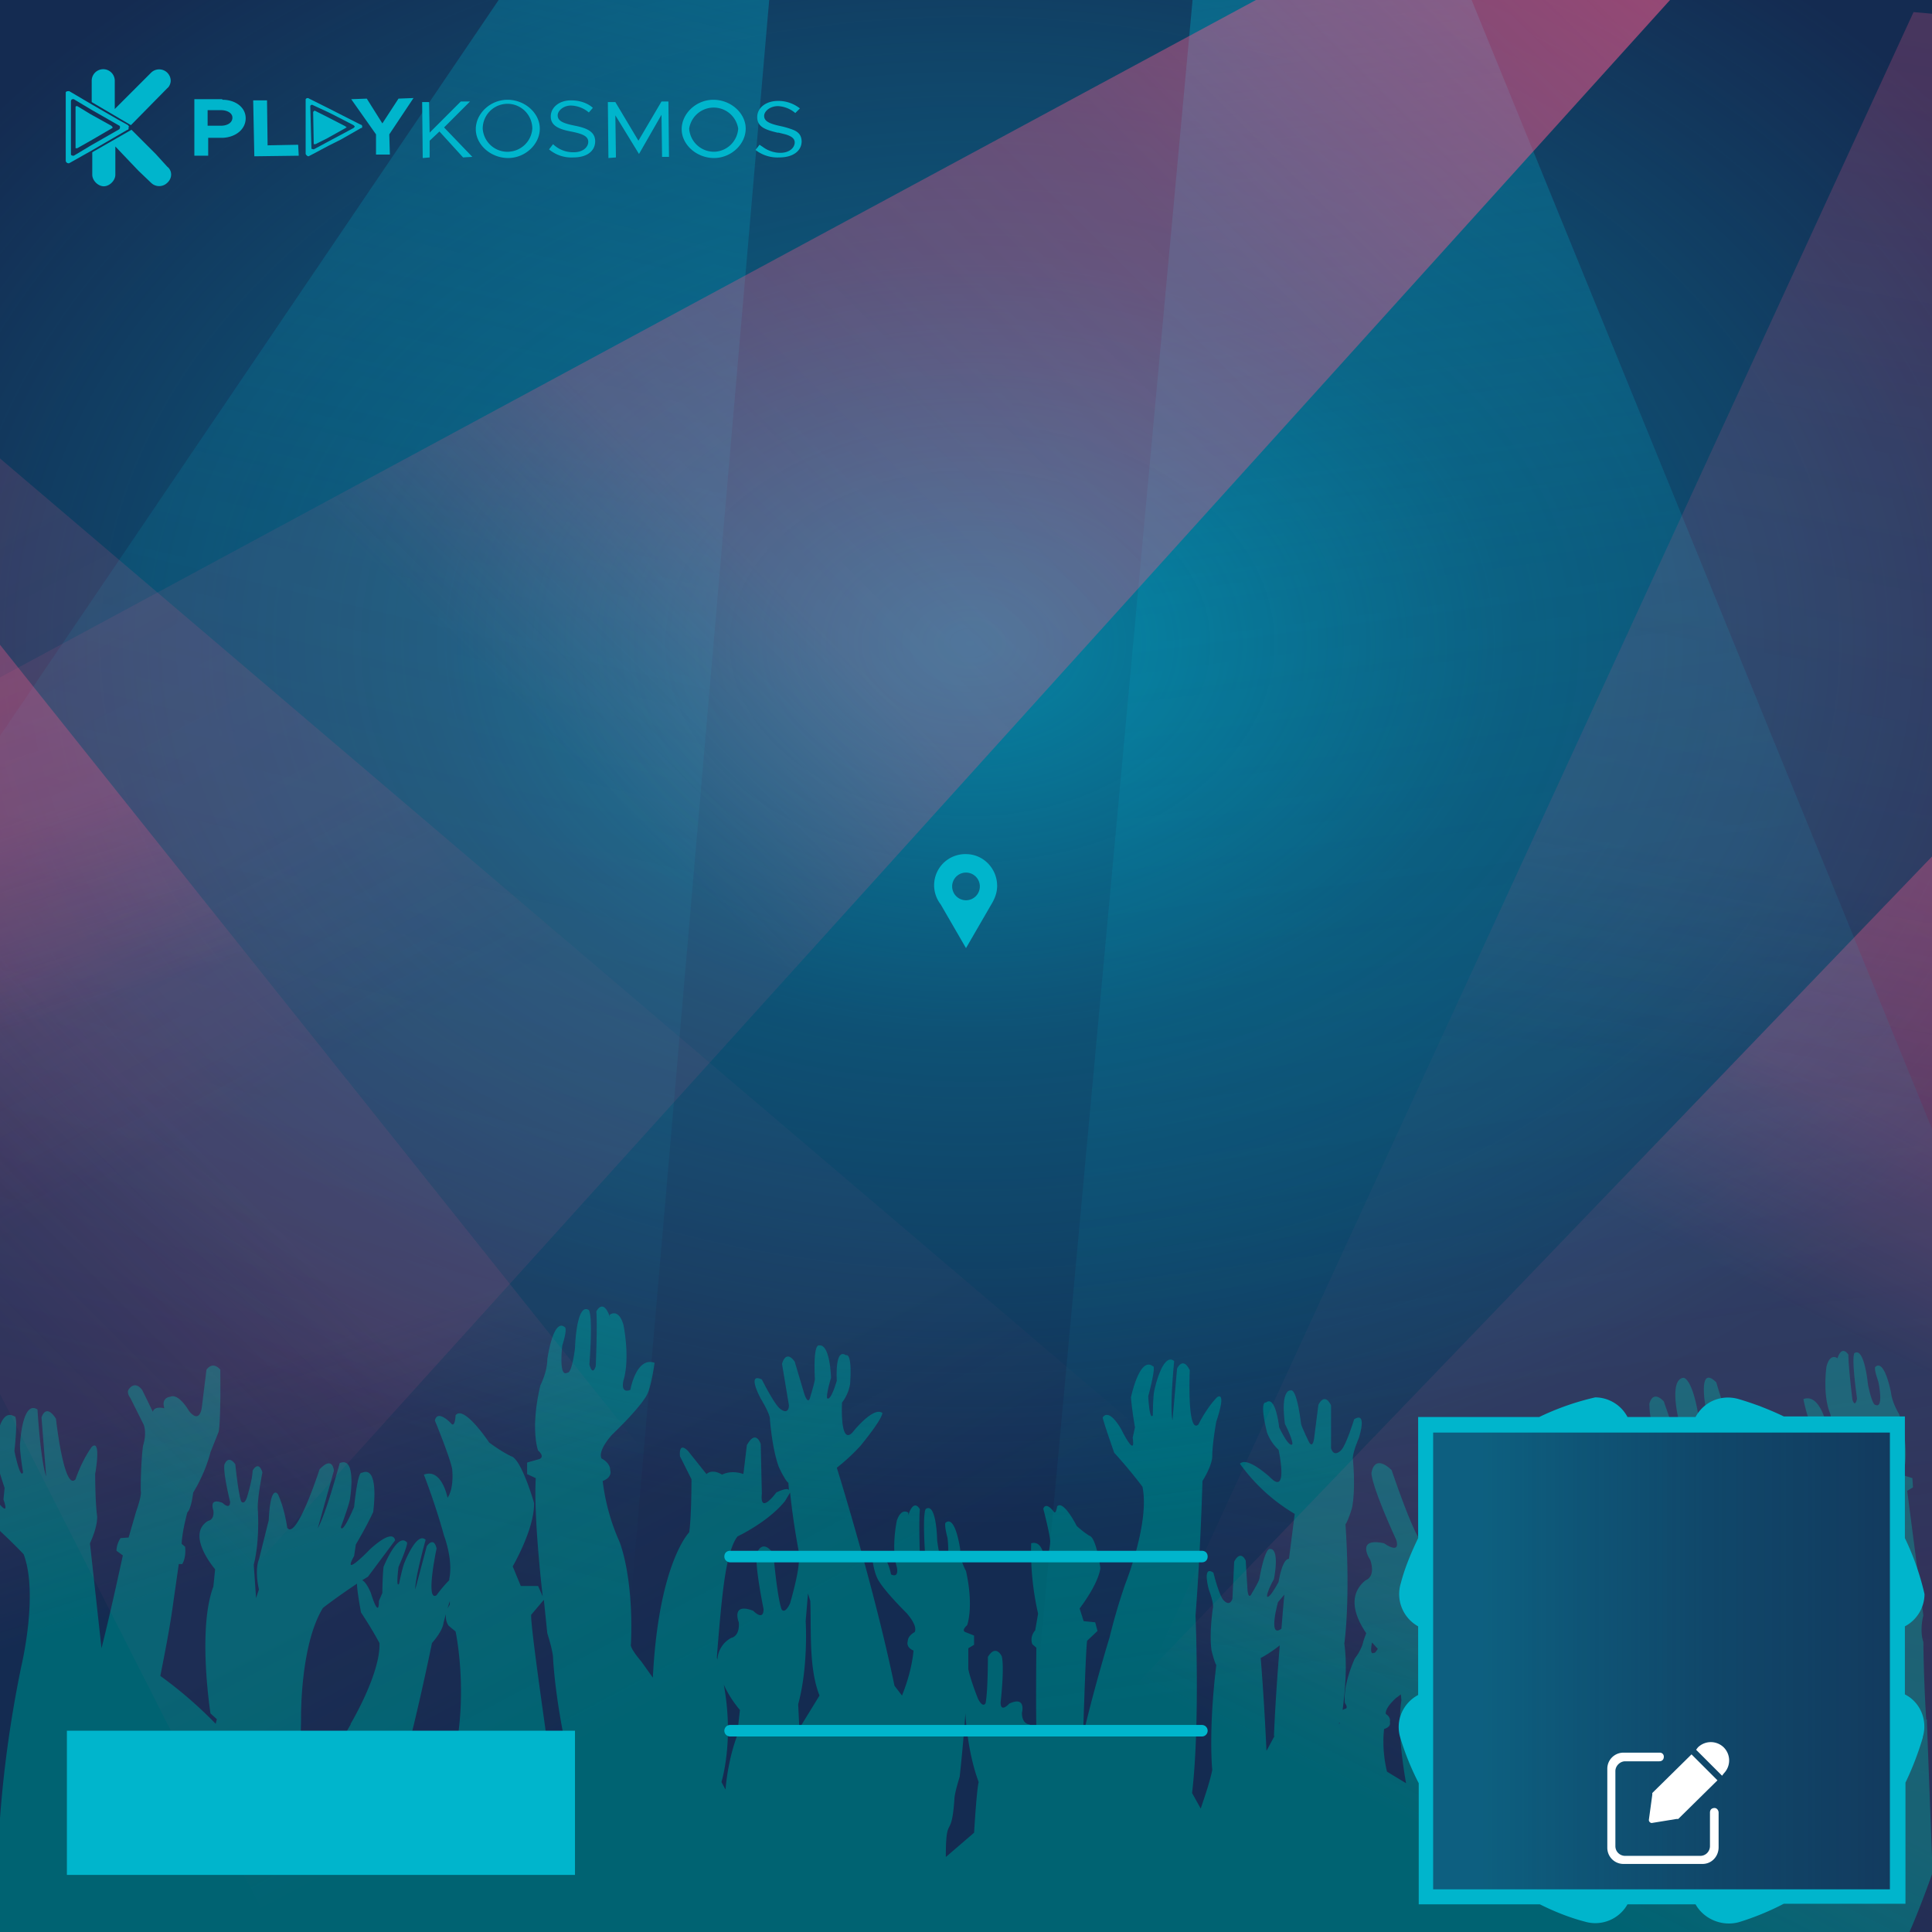 <svg xmlns="http://www.w3.org/2000/svg" xmlns:xlink="http://www.w3.org/1999/xlink" width="335" height="335">
  <rect width="100%" height="100%" fill="#808080" stroke="none"/>
  <defs>
    <linearGradient id="a" x1="-1.6" x2="19.7" y1="432.4" y2="67.3" gradientTransform="rotate(23.2 40.6 103)" gradientUnits="userSpaceOnUse">
      <stop offset="0" stop-color="#f0598a" stop-opacity="0"/>
      <stop offset=".2" stop-color="#f0598a" stop-opacity="0"/>
      <stop offset=".3" stop-color="#f0598a" stop-opacity=".1"/>
      <stop offset=".5" stop-color="#f0598a" stop-opacity=".1"/>
      <stop offset=".6" stop-color="#f0598a" stop-opacity=".3"/>
      <stop offset=".8" stop-color="#f0598a" stop-opacity=".4"/>
      <stop offset="1" stop-color="#f0598a" stop-opacity=".6"/>
      <stop offset="1" stop-color="#f0598a" stop-opacity=".7"/>
    </linearGradient>
    <linearGradient id="b" x1="-90.9" x2="-90.9" y1="298.4" y2="-80.5" gradientTransform="rotate(-7.6 388.6 171.2)" gradientUnits="userSpaceOnUse">
      <stop offset="0" stop-color="#00aac7" stop-opacity="0"/>
      <stop offset=".2" stop-color="#00aac7" stop-opacity="0"/>
      <stop offset=".3" stop-color="#00aac7" stop-opacity=".1"/>
      <stop offset=".5" stop-color="#00aac7" stop-opacity=".2"/>
      <stop offset=".7" stop-color="#00aac7" stop-opacity=".3"/>
      <stop offset=".9" stop-color="#00aac7" stop-opacity=".5"/>
      <stop offset="1" stop-color="#00aac7" stop-opacity=".7"/>
    </linearGradient>
    <linearGradient xlink:href="#a" id="e" x1="-47.3" x2="-24.8" y1="286" y2="-99.7" gradientTransform="rotate(6.9 -851.7 74.5)"/>
    <linearGradient xlink:href="#a" id="h" x1="324.8" x2="346.1" y1="292.6" y2="-72.4"/>
    <linearGradient xlink:href="#b" id="i" x1="261" x2="261" y1="345.3" y2="-33.5"/>
    <linearGradient xlink:href="#b" id="j" x1="41.1" x2="41.1" y1="357.3" y2="-31.2" gradientTransform="matrix(.973 .23 -.207 .876 26.8 1)"/>
    <linearGradient xlink:href="#a" id="k" x1="305.1" x2="327.7" y1="243.4" y2="-142.3" gradientTransform="rotate(6.9 -851.7 74.5)"/>
    <linearGradient xlink:href="#a" id="l" x1="237" x2="261.1" y1="403.4" y2="-10.2" gradientTransform="rotate(-31.4 124.7 488.4)"/>
    <linearGradient xlink:href="#a" id="m" x1="26" x2="45.9" y1="250.8" y2="-89.7" gradientTransform="rotate(-21 279.3 185.7)"/>
    <linearGradient xlink:href="#a" id="n" x1="70" x2="97.2" y1="457.6" y2="-8.3" gradientTransform="rotate(41.6 233.2 153.9)"/>
    <linearGradient id="o" x1="248.5" x2="327.7" y1="288" y2="288" gradientUnits="userSpaceOnUse">
      <stop offset="0" stop-color="#123b5f" stop-opacity=".7"/>
      <stop offset=".1" stop-color="#123b5f" stop-opacity=".7"/>
      <stop offset=".6" stop-color="#123b5f" stop-opacity=".9"/>
      <stop offset="1" stop-color="#123b5f"/>
    </linearGradient>
    <linearGradient xlink:href="#b" id="r" x1="386.6" x2="386.6" y1="266.6" y2="-121.9" gradientTransform="matrix(.973 .23 -.207 .876 26.8 1)"/>
    <linearGradient xlink:href="#a" id="s" x1="540.1" x2="564.3" y1="588.2" y2="174.5" gradientTransform="rotate(-31.4 124.7 488.4)"/>
    <linearGradient xlink:href="#a" id="t" x1="357.4" x2="377.3" y1="378.2" y2="37.7" gradientTransform="rotate(-21 279.3 185.7)"/>
    <linearGradient xlink:href="#a" id="u" x1="335.3" x2="362.5" y1="221.6" y2="-244.2" gradientTransform="rotate(41.6 233.2 153.9)"/>
    <radialGradient id="c" cx="-187.5" cy="154.9" r="236.2" fx="-187.5" fy="154.9" gradientTransform="matrix(1 0 0 .72 2 0)" gradientUnits="userSpaceOnUse">
      <stop offset="0" stop-color="#00aac7" stop-opacity=".7"/>
      <stop offset=".1" stop-color="#00aac7" stop-opacity=".6"/>
      <stop offset=".4" stop-color="#00aac7" stop-opacity=".3"/>
      <stop offset=".6" stop-color="#00aac7" stop-opacity=".2"/>
      <stop offset=".9" stop-color="#00aac7" stop-opacity="0"/>
      <stop offset="1" stop-color="#00aac7" stop-opacity="0"/>
    </radialGradient>
    <radialGradient xlink:href="#c" id="g" cx="166.2" r="236.2" fx="166.2"/>
    <radialGradient xlink:href="#c" id="q" cx="519.9" r="236.2" fx="519.9"/>
    <clipPath id="d">
      <path fill="none" d="M-355 0h335v335h-335z"/>
    </clipPath>
    <clipPath id="f">
      <path fill="none" d="M0 0h335v335H0z"/>
    </clipPath>
    <clipPath id="p">
      <path fill="none" d="M355 0h335v335H355z"/>
    </clipPath>
  </defs>
  <g data-name="Layer 1">
    <g clip-path="url(#d)">
      <ellipse cx="-186.1" cy="111.4" fill="url(#c)" rx="237" ry="169.9"/>
      <path fill="url(#a)" d="M50 75.7 83.6 86l-114 317-180.9-55.5L50 75.7z"/>
      <path fill="url(#b)" d="m-147.3-9.9 40.7-6.7L41.2 345.8l-223.3 21.4 34.8-377.1z" opacity=".6"/>
      <path fill="url(#e)" d="m-23.2 2.1 41.6 3.6 16.8 374.6-223.6-19.3L-23.2 2.1z" opacity=".4"/>
    </g>
    <path fill="#142b51" d="M0 0h335v335H0z"/>
    <g clip-path="url(#f)">
      <path fill="#006372" d="M334 298.2s-.4-5.8-.5-13.5c0 0-.7-1.7 0-4.6l-2.8-21.6 1-.6-.1-1.6-1.6-.5s-.8-.2.2-1.3c0 0 1-3.1-.9-9.3 0 0-1.2-1.9-1.4-3.7 0 0-1.1-5.9-2.7-4.5 0 0-.4 0 .5 2.6 0 0 1 4.7-.5 4 0 0-.5.3-1.3-3.5 0 0-.6-6.5-2.3-5.5 0 0-.7-.1.4 7.9 0 0-.3 1.7-.8.2 0 0-.7-5.7-.7-7.8 0 0-1.2-2-2 1l.1-.4s-1.3-1-1.9 1.5c0 0-.7 4.7.6 8 0 0 .7 1.9-.8 1.3 0 0-1.2-4.7-3.8-3.7 0 0 .6 3 1.3 4.4 0 0 .6 1.4 5.5 5.7 0 0 2.3 2.1 1.8 3.4 0 0-1.2.6-1.1 1.7 0 0-.4 1 1.1 1.5 0 0 0 4-1.7 8.8 0 0-1.7 5-.5 14.8 0 0 .3.3-1.3 2.5 0 0-1.3 5.4-2.8 13-2.2-14.4-4.6-26-4.6-26 .6-7.9 0-13.8 0-13.8-1.6-12.1-4-14-4-14-3-2.4-2.4.7-2.4.7 1.6 4.6.5 5 .5 5 0 2.7-1.6.8-1.6.8-2.6-1.7-5.3-11.4-5.3-11.4-3.2-3.2-1.9 4-1.9 4a90 90 0 0 0 1.9 6.2c-.3 1.6-3.2-5-3.2-5-1.1-6.1-2.5-6-2.5-6-2.6.3-.8 7.4-.8 7.4a13 13 0 0 0 2.5 5.5c.5 2.3-3-2.7-3-2.7l-2.1-6.1c-2-2.1-2.5.4-2.5.4 0 5.7 3.8 11.5 4 12.3.3.7.6 5.4.6 5.4-.5.5-4-.8-4-.8-4.8-2.9-9.1-1.7-9.1-1.7-3.3 1.7-.8 2-.8 2a27 27 0 0 1 6.1 2c5.1 4 10.8 4.6 10.8 4.6 3.5.4 3.7 5.2 3.7 5.2a165 165 0 0 1-4.3 39l-.7-5.8.7-.2s.4-1-.3-3.1l-.8-.5s-.5-1.9-.4-6c0 0 .5-.3 0-3.6 0 0 1.3-3.6 1.4-8l.4-3.8s.2-1.1-2.6-11.3c0 0-1.8-1.6-2.6.4l1 6.8s.6 3-2 1c0 0-2.8-3-4.2-2.2 0 0-1.7.3-.5 2.2 0 0-1.9-.2-1.9 1l-3-3.6s-1.6-1.8-2.5 0c0 0-.4.6.8 1.6l3.4 4.3s1.2 1.1 1.1 4c0 0 .3 3 1.7 8.4 0 0 .4.5.2 3.9l-.2 5-1.4.2s-.4 1.2 0 2.4c0 0 .3.3 1.3.7l-4 18.7c2.9-36.6-5.9-45.2-5.9-45.2-.2-2.5-.2-9.2-.2-9.2l1.8-4c.3-2.7-1.3-1-1.3-1l-3.2 4c-1-1-2.7.2-2.7.2-1.9-1-3.7-.1-3.7-.1l-.6-5c-1.6-3-2.4-.2-2.4-.2l-.2 8.6c.4 3.9-2.5-.2-2.5-.2-4.3-1.8-1.4 1.5-1.4 1.5 2.9 3.6 8.2 6.1 8.2 6.1 1.4 1.8 2.2 7 2.2 7 .7 4.3 1.4 14 1.4 14a40 40 0 0 0-1.4 19l-1-2.2c-4.9-11.7-10.5-31-10.5-31 .2-8.2-2.7-17.8-2.7-17.8-1-3.5-1.4-12-1.4-12-2.1-4-3.2-.1-3.2-.1.6 2.7.3 8.8.3 8.8-.5 2.7-1.6 1.4-1.6 1.4-1.6-2.7-4.6-11.6-4.6-11.6-3.2-3-3.5.6-3.5.6.3 2.9 4.3 11.5 4.3 11.5.8 2.7-2.1.6-2.1.6-5.1-1.1-2.4 2.9-2.4 2.9 1 3-.8 3.5-.8 3.5-3.1 2.5-2 6.1.1 9.2a21 21 0 0 0-.5 1.4c-.3 1.5-1.5 3-1.5 3-2.2 5-1.7 7.7-1.7 7.7.7 1 0 1 0 1l-.4.2c.5-3.8.8-8 .3-11.5 0 0 1.1-7.4.2-20.7 0 0 .3-.2 1.1-2.7 0 0 .7-2.6.2-8.5 0 0-.3-.6 1-3.7 0 0 1.6-4.8-.8-3.3 0 0-1.4 4.6-2.3 5.4 0 0-1.2 1.3-1.7-.4v-7.4s-1-2.4-2.2-.1l-.7 5.5s-.2 2.4-1 .8c0 0-1.2-2.5-1.3-3 0 0-.7-6.2-1.8-5.8 0 0-1.8-.4-1 5.8 0 0 1.3 2.5 1.3 3.5 0 0-.4 1-2.3-2.9 0 0-.6-5.7-2.3-4.3 0 0-1.2-.5.2 5.2a8 8 0 0 0 2 3s1.6 7.3-1 5.2c0 0-4.3-4.2-5.7-2.8a31.1 31.1 0 0 0 9.5 8.7l-1 7.8c-1.2 0-1.8 4-1.8 4-1.8 3.3-2 2.5-2 2.5 0-.9 1.2-3 1.2-3 1-5.5-.6-5.2-.6-5.2-1-.4-1.9 5-1.9 5 0 .5-1.3 2.6-1.3 2.6-.7 1.5-.8-.7-.8-.7l-.3-4.9c-1-2-2 .2-2 .2l-.3 6.4c-.5 1.5-1.5.3-1.5.3-.8-.7-1.8-4.8-1.8-4.8-2-1.4-.8 2.9-.8 2.9 1 2.7.7 3.3.7 3.3-.7 5.1-.2 7.4-.2 7.4.6 2.3.8 2.4.8 2.4-1.4 11.6-.7 18.2-.7 18.2-.4 2-1.2 4.3-2 6.7l-1.5-2.7c1.4-11.8.6-30.8.6-30.8.9-11.6 1.2-23.3 1.2-23.3 1.8-2.9 1.7-4.3 1.7-4.3 0-2.2.7-6 .7-6 1.9-5.7.1-4.2.1-4.2-1.9 2-3.2 4.7-3.2 4.7-2 1.8-1.5-9.4-1.5-9.4-1.2-2.5-2.2-.3-2.2-.3l-.8 9c-.5-2.6.3-10.3.3-10.3-2-1.6-3.4 4.9-3.4 4.9-.3 1-.3 4.5-.3 4.5-.6 1-.8-3.3-.8-3.3 1.5-5.7.8-5.2.8-5.2-2.3-1.8-3.8 5.4-3.8 5.4.2 2.4.7 5.2.7 5.2l-.4 1.8c.6 3.8-2-1.5-2-1.5-2.3-3.9-3.2-2-3.2-2 .2 1 2 6.1 2 6.1 3 3.3 4.9 5.9 4.9 5.9 1.3 6.2-3 16.9-3 16.9-1.1 3.2-2 6.3-2.7 9.2 0 0-2.6 8.4-4.6 17 .2-6.4.5-15 .7-16.4l1.8-1.7-.4-1.5-2-.2-.7-2.2s3.2-4.1 3.6-7c0 0-.7-5.3-1.9-5.6 0 0-1-.6-2.2-1.7 0 0-2.3-4.6-3.4-3.4 0 0-.2 1.5-.6.9 0 0-1.3-1.8-1.8-.5 0 0 1.1 4.2 1.2 5.6 0 0 0 2.3-1 3.3 0 0-.2-3.5-2.3-2.9a48.7 48.7 0 0 0 1.2 12.2l-.5 2.9s-1 1-.5 2.4l.7.6s-.1 8.2 0 14.3l-1.2-1s-1.3 0-1.3-2c0 0 .8-3-2.2-1.6 0 0-1.5 1.7-1.5-.2 0 0 .7-6 .2-8 0 0-1-2.2-2.4.1 0 0 0 6-.4 8 0 0-.4 1-1.3-.7 0 0-1.3-3.2-1.7-5.2v-3.6l1-.6v-1.6l-1.5-.6s-.8-.2.3-1.2c0 0 1.2-3.1-.2-9.4 0 0-1.1-1.9-1-3.7 0 0-.8-6-2.5-4.7 0 0-.4 0 .3 2.7 0 0 .6 4.8-.8 4 0 0-.5.2-1-3.6 0 0-.1-6.5-1.9-5.5 0 0-.7-.2-.2 7.8 0 0-.4 1.7-.9.3 0 0-.2-5.8 0-8 0 0-1-2-2 1v-.4s-1.2-1-2 1.4c0 0-1 4.7 0 8 0 0 .5 2-1 1.3 0 0-.8-4.7-3.4-3.8 0 0 .3 3 1 4.4 0 0 .5 1.5 5 6 0 0 2.1 2.2 1.5 3.4 0 0-1.2.6-1.2 1.6 0 0-.4 1 1 1.6 0 0-.2 3.4-2 7.8l-1.3-1.7c-3.6-17.4-10-37.8-10-37.8a34 34 0 0 0 4.1-3.8c4-4.9 3.8-5.7 3.8-5.7-1.6-1.2-5.2 3.4-5.2 3.4-2.2 2.3-1.8-5.2-1.8-5.2a7.3 7.3 0 0 0 1.4-3.2c.4-5.7-.7-5-.7-5-2-1.4-1.6 4.4-1.6 4.4-1.2 4-1.7 3-1.7 3-.1-.9.7-3.5.7-3.5-.3-6.2-2-5.6-2-5.6-1.2-.4-.8 5.8-.8 5.8 0 .5-.8 3.1-.8 3.1-.4 1.7-1.1-.7-1.1-.7l-1.6-5.4c-1.6-2.2-2.2.4-2.2.4l1.2 7.2c-.1 1.8-1.5.6-1.5.6-1-.7-3.2-5.1-3.2-5.1-2.7-1.3-.2 3.3-.2 3.3 1.8 3 1.6 3.6 1.6 3.6.5 5.9 1.6 8.4 1.6 8.4 1.2 2.5 1.6 2.6 1.6 2.6l.1 1.3c-.1-.3-.8-.3-2.2.4 0 0-2.9 4-2.5.2l-.2-8.6s-.8-2.7-2.4.2l-.6 5s-1.9-.8-3.7.1c0 0-1.6-1.1-2.7-.1l-3.2-4s-1.6-1.8-1.4.9l2 4s0 6.7-.4 9.2c0 0-5.3 5.3-6.3 25.2l-2-2.8c-2.2-2.6-1.8-3-1.8-3 .5-11.9-2-17.8-2-17.8a36.6 36.6 0 0 1-2.9-10.5c1.8-.7 1.3-1.9 1.3-1.9 0-1.3-1.5-2-1.5-2-.7-1.4 1.8-4.1 1.8-4.1 5.6-5.4 6.2-7.2 6.2-7.2.7-1.6 1.2-5.3 1.2-5.3-3.2-1.1-4.2 4.7-4.2 4.7-1.8.7-1.2-1.6-1.2-1.6 1.2-4 0-9.7 0-9.7-.9-3-2.4-1.7-2.4-1.7l.1.5c-1.2-3.6-2.4-1.1-2.4-1.1.2 2.5-.1 9.5-.1 9.5-.6 1.8-1.1-.3-1.1-.3.7-9.7-.2-9.5-.2-9.5-2.1-1.1-2.3 6.7-2.3 6.7-.6 4.6-1.3 4.2-1.3 4.2-1.6 1-.9-4.7-.9-4.7 1-3.2.4-3.2.4-3.2-2-1.6-3 5.6-3 5.6 0 2.2-1.2 4.5-1.2 4.5-1.8 7.6-.4 11.3-.4 11.3 1.3 1.2.2 1.5.2 1.5l-2.1.6v2l1.5.7c-.3 5.2.5 14.3 1.2 20.5l-.8-1.8h-3l-1.4-3.4s3.8-6.5 3.7-11c0 0-2.2-7.7-4-8.1 0 0-1.7-.8-3.8-2.4 0 0-4.4-6.6-5.8-4.7 0 0-.1 2.3-.8 1.4 0 0-2.3-2.5-2.8-.5 0 0 2.6 6.3 3 8.4 0 0 .4 3.3-.8 5 0 0-1-5.2-4.1-4 0 0 2 5.1 3.5 10.6 0 0 1.6 4.1.9 7.5v.2c-1.3 1.3-2.2 2.6-2.2 2.6-2 1.3 0-8.1 0-8.1-.5-2.2-1.7-.4-1.7-.4l-2 7.5c0-2.2 1.8-8.6 1.8-8.6-1.5-1.5-3.6 3.8-3.6 3.8-.4.8-1 3.8-1 3.8-.6.9-.1-2.9-.1-2.9 2-4.6 1.4-4.3 1.4-4.3-1.6-1.7-4 4.3-4 4.3-.2 2-.2 4.5-.2 4.5l-.6 1.4c0 3.3-1.4-1.4-1.4-1.4-.6-1.4-1.1-2-1.5-2.2l1-.6 4.7-6.3s-.1-2.3-4.3 1.5c0 0-5.1 5.3-2.8 1.2l.3-2s1.8-3 3-5.6c0 0 1.2-8.3-2-6.8 0 0-.6-.7-1.3 5.9 0 0-2 4.8-2.3 3.5 0 0 1.5-4 1.6-5 0 0 1.2-7.4-1.8-6.1 0 0-2.3 8.6-3.8 11.3l2.8-10s-.2-2.7-2.5-.2c0 0-4 12.4-5.6 10.1 0 0-.4-3.2-1.6-5.8 0 0-1.3-2-1.6 4.5l-1.7 6.8s-.8 1.6 0 5.2l-.5 1.5-.4-5.8c1.1-4.3.7-9.6.7-9.6-.1-1.9.8-6.4.8-6.4-.7-2.2-1.7-.3-1.7-.3 0 1.5-1 4.7-1 4.7-.5 1.4-1 .6-1 .6-.5-1.5-1-6.4-1-6.4-1.3-1.8-1.9.1-1.9.1-.2 1.6 1 6.4 1 6.4 0 1.5-1.3.2-1.3.2-2.5-1-1.6 1.3-1.6 1.3.2 1.7-.9 1.8-.9 1.8-4 2.4 1.2 8.4 1.2 8.4l-.3 3c-2.8 7.4-.5 22-.5 22l1.1 1-.2.8a73 73 0 0 0-9.6-8.3c.7-3.6 1.6-8 2.2-12.4l1-7h.6s.7-1 .5-3l-.6-.5s0-1.8 1-5.5c0 0 .6-.3 1-3.4 0 0 2-3.1 3-7l1.4-3.5s.4-1.1.3-10.8c0 0-1.2-1.6-2.4 0L35 244s-.3 3-2.2.7c0 0-1.8-3.2-3.3-2.5 0 0-1.6.1-1 2 0 0-1.7-.5-2 .6l-1.8-3.7s-1.1-1.8-2.3-.3c0 0-.6.5.2 1.6l2.2 4.4s.8 1.2 0 3.9c0 0-.4 2.7-.4 7.8 0 0 .3.5-.8 3.6l-1.3 4.5-1.4.1s-.7 1-.7 2.2l1.1.8s-2.1 9.8-3.7 16.1l-2-18.2c1.6-3.5 1.2-5 1.2-5-.3-2.6-.3-7-.3-7 1.1-6.6-.6-4.7-.6-4.7-1.8 2.5-2.8 5.6-2.8 5.6-2 2.2-3.4-10.5-3.4-10.5-1.8-2.8-2.5-.2-2.5-.2L8 256c-1-3-1.5-11.6-1.5-11.6-2.6-1.7-3 5.7-3 5.7-.2 1.1.5 5.2.5 5.2-.5 1.3-1.5-3.7-1.5-3.7.7-6.6 0-6 0-6-3-1.8-3.4 6.6-3.4 6.6.6 2.6 1.7 5.8 1.7 5.8l-.2 2c1.5 4.3-2.4-1.5-2.4-1.5-3.4-4.2-4-2-4-2 .4 1.2 3.4 6.8 3.4 6.8 4 3.5 6.5 6.2 6.5 6.2 2.6 6.9-.4 19.4-.4 19.4-6 29-3.8 49.6-3.8 49.6 6.3 5.9 11.4 6.3 15.3 5 2.5 4.2 5.5 7 8.9 7l1.3-.2c2 .8 5.5.1 12-4.3l2-3c10 1.3 21.8-1.5 21.8-1.5.5-.7.9-1.5 1.3-2.6 4.2 1.3 9.2 2.1 14.4 1.8l-.6.8c16.6 12.6 42 .3 52-5.5a9 9 0 0 0 8.6 2c2.6 10 6.7 8 10.7 1.4.6 3 2.7 5.2 8.7 2.1 6.7.3 17.8.7 28.8.5 7.2 12.4 32 9.4 34.2 8.4 1.6-.7 1.1-4.5-.2-9.4 5.7.9 10.3 1.3 10.3 1.3 10.1 10.2 25.3.9 30.4-2.8 2.2.3 4.1 0 5.7-.7.5 3.6 2.4 6.6 8 8.2 5.4 1.5 8 .1 9-2.5 4.7 0 10 0 13.4.2v-.8c4.3.6 9.5-.2 13.7-1.3 0 .5.2 1 .3 1.3 0 0 8.5 28.1 25.2-19.2l-1-26.6Zm-273.2.8c-2.8 5.1-6.4 10-10.2 14.6a84 84 0 0 0 1.6-15.6s-.2-12.7 3.8-19.2c0 0 2.3-1.8 5.9-4.2 0 1.3.7 5 .7 5 2 3 3.2 5.3 3.2 5.3.2 5.3-5 14-5 14ZM78 277.6v.6l-.4.7.4-1.3Zm1.7 20.9c-.3 3.3-1 6.8-2.2 10.2-.7 1.9-5.5 4.4-9 6 1.2-5.8 1.9-10.2 1.9-10.2 2.5-9.7 4.5-19.6 4.5-19.6 2-2.3 2-3.5 2-3.5l.4-1.5c0 .6 0 1.3.5 2l1.2 1s1.5 7 .7 15.6Zm17 15.2-1-6c-1.8-12.5-3.7-26-3.6-27.7l2.2-2.6.6 5.8c1.1 3.5 1 4.4 1 4.4.6 9.3 3 18.7 3 18.7 0 2-.8 4.6-2.2 7.4Zm31.1-12.7c-1 2.7-1.7 5.9-2 9.3l-.7-1.3c.3-1.1 2.1-7.7.4-16.9 1.1 2.5 2.8 4.4 2.8 4.4l-.5 4.5Zm9.2-23c-1 2.1-1.5 1-1.5 1-.8-2.4-1.4-9.6-1.4-9.6-2-2.8-2.9 0-2.9 0-.3 2.4 1.2 9.6 1.2 9.6 0 2.2-1.8.3-1.8.3-3.9-1.5-2.5 2-2.5 2 .2 2.5-1.3 2.7-1.3 2.7a4.5 4.5 0 0 0-2.4 3.8l-.1-.4s.7-9.7 1.4-14c0 0 .7-5.2 2.2-7 0 0 5.3-2.5 8.2-6.1l.9-1.5c.5 4.8 1.2 8.7 1.8 11.8l-.3.4c-.1 2.2-1.5 7-1.5 7Zm1.6 21.7-.2-4.2c1.8-6.6 1.3-14.4 1.3-14.4l.4-4.8.4 1.3c.2 5.1-.3 11.6 1.6 16.4l-3.5 5.7Zm30.4 18-5 4.3c0-7.8 1-2.6 1.5-10.2 0 0 0-.8.9-3.7 0 0 .6-5.3 1-11.1v.2s.3 6.5 2.3 11.8c0 0-.3.7-.8 8.8Zm52-16.7-1.4 2.6c-.4-9-1-16.1-1-16.1a23 23 0 0 0 3.3-2.2c-.4 5.1-.8 10.6-1 15.7Zm1.2-18.6c-2.4 1.8-.6-4.6-.6-4.6l1.1-1.3a401 401 0 0 0-.5 5.9Zm10 16.9v-.6h.1l-.2.6Zm6-12.7c-.6.3-.5-.8-.3-1.8l1 1.1c-.5.8-.6.7-.6.7Zm2.3 20.6c-1-4.1-.5-7.4-.5-7.4 1.3-.4 1-1.2 1-1.2.2-.9-.7-1.4-.7-1.4-.2-1.1 1.8-2.8 1.8-2.8l.8-.6.1 1c-.6 4.1-.1 9.2.8 14.4l-3.3-2Z"/>
      <ellipse cx="168.9" cy="111.4" fill="url(#g)" rx="237" ry="169.9"/>
      <path fill="url(#h)" d="M405 75.7 438.6 86l-114 317-180.9-55.5L405 75.7z"/>
      <path fill="url(#i)" d="m207.7-9.9 40.7-6.7 147.8 362.4-223.3 21.4L207.7-9.9z" opacity=".6"/>
      <path fill="url(#j)" d="m92.9-9.5 40.7 6.9L104.5 334l-219.3-37L92.9-9.5z" opacity=".5"/>
      <path fill="url(#k)" d="m331.8 2.1 41.6 3.6 16.8 374.6L166.6 361 331.8 2.1z" opacity=".4"/>
      <path fill="url(#l)" d="m-103.8 37.1 35.7-15.6 336.8 286.8-192.3 84-180.2-355.2z" opacity=".4"/>
      <path fill="url(#m)" d="m-103.9 33.7 34.1-9.4 226.7 284.2L-26.7 359l-77.2-325.3z"/>
      <path fill="url(#n)" d="m261.9-23.8 31.2 19.9L8.8 310.7l-168.3-107.2L261.9-23.8z"/>
    </g>
    <g fill="#00b5cc" data-name="PRINT">
      <path d="M29.6 14c0 .4-.2 1-.6 1.3l-6.3 6.4-6.8-4V14a2 2 0 0 1 4 0v4.9l6.3-6.3a2 2 0 0 1 3.4 1.4ZM29 31.7a2 2 0 0 1-2.8 0L24 29.6l-4-4.2v4.9c0 1-1 2-2 2s-2-1-2-2v-3.9l6.8-3.9 4.2 4.2 2 2.2c.9.7.9 2 0 2.8ZM22.4 22l-.2-.3-1.8-1-4.5-2.6-3.9-2.3c-.2 0-.5 0-.6.2v11.9a.5.5 0 0 0 .6.4l3.9-2.2 6.2-3.6h.1l.1-.2V22Zm-9.6-4.8 3 1.8 4.9 2.8.1.1v.3l-.1.2-4.9 2.8-3 1.8c-.2 0-.4 0-.5-.2v-9.2c0-.2.1-.4.3-.4h.2Z"/>
      <path d="m19.5 22.2-.2.1-3.6 2.1-2.3 1.3h-.3v-7c0-.2 0-.3.2-.3h.1l2.3 1.4 3.6 2 .2.2v.2Zm43-.6L57 18.8l-3.4-1.7a.4.4 0 0 0-.6.1v9.5c.1.2.3.4.5.4l.2-.1.2-.1 3.2-1.7 2-1 3.5-2c.1 0 .2 0 .2-.2v-.2l-.2-.2ZM57 24.5l-2.6 1.4-.4-.1v-.2l-.2-7.2c0-.1.2-.3.4-.2l2.8 1.3 1 .5 3.3 1.7.2.2v.1l-.2.2-4.3 2.3Z"/>
      <path d="M60.1 22v.1L56.7 24l-2 1h-.3v-.1l-.1-5.5.2-.2h.1l2 1 3.3 1.7.1.1v.1Zm-21.6-4.8h-4.8V27h2.4v-3.1h2.5c2.3-.1 4-1.5 4-3.4s-1.8-3.2-4-3.2Zm-.2 4.6H36v-2.7h2.3c1.1 0 2 .5 2 1.3 0 .9-.9 1.4-2 1.4ZM51.8 27l-7.7.1-.2-9.7h2.4l.1 7.8 5.3-.1.1 1.9zm15.7-3.7.1 3.5h-2.4v-3.5l-4.3-6.1 2.7-.1 2.7 4.3 2.8-4.3 2.6-.1-4.2 6.3zm14.4 3.9-1.6.1-4.1-4.5-1.7 1.6v2.9l-1.2.1-.1-9.7h1.2l.1 5.3 5.4-5.4h1.6L77 22.1l4.9 5.1zm6.1-9.9c-3 0-5.5 2.4-5.5 5.1 0 2.7 2.6 5 5.6 5 3 0 5.5-2.4 5.5-5.1 0-2.7-2.6-5-5.6-5Zm.4 9a4.3 4.3 0 0 1-4.7-4 4.3 4.3 0 0 1 8.6 0 4.3 4.3 0 0 1-4 4Zm14.8-1.8c0 1.6-1.3 2.8-3.8 2.8a6 6 0 0 1-4.2-1.4l.7-.9a5 5 0 0 0 3.6 1.4c1.6 0 2.5-.9 2.5-1.8 0-1-1-1.4-3-1.8-2.1-.4-3.5-1-3.5-2.6s1.5-2.8 3.5-2.8c1.4 0 2.8.4 3.8 1.3l-.7.8a5 5 0 0 0-3.1-1.2c-1.3 0-2.3.9-2.3 1.7 0 1 1 1.4 3 1.8 2 .4 3.5 1 3.5 2.7Zm12.8 2.7h-1.2l-.1-7.3-3.9 6.8-4.1-6.7.1 7.3-1.3.1-.1-9.7h1.3l4 6.7 4-6.8h1.2l.1 9.6zm7.7-9.9c-3 0-5.5 2.4-5.5 5.1 0 2.7 2.6 5 5.6 5 3 0 5.5-2.4 5.5-5.1 0-2.7-2.6-5-5.6-5Zm.4 9a4.3 4.3 0 0 1-4.6-4 4.3 4.3 0 0 1 8.5 0 4.3 4.3 0 0 1-3.9 4Zm14.9-1.8c0 1.6-1.4 2.8-3.9 2.8A6.2 6.2 0 0 1 131 26l.7-.9.6.4c.8.6 1.9 1 3 1 1.6 0 2.5-.9 2.5-1.8 0-.7-.6-1.1-1.6-1.4L135 23h-.2c-2.1-.5-3.5-1-3.5-2.7 0-1.6 1.5-2.8 3.6-2.8a6 6 0 0 1 3.8 1.3l-.8.8a5 5 0 0 0-3-1.2c-1.4 0-2.4.9-2.4 1.7 0 1 1.1 1.4 3 1.8a14.6 14.6 0 0 1 2 .6c1 .4 1.5 1 1.5 2.1Z"/>
    </g>
    <path fill="#00b5cc" d="M167.5 148.1a5.4 5.4 0 0 0-4.4 8.7l4.4 7.6 4.4-7.6c.6-1 1-2 1-3.2 0-3-2.4-5.5-5.4-5.5Zm0 8a2.4 2.4 0 1 1 0-4.8 2.4 2.4 0 0 1 0 4.8Zm-41.9 113.8c0-.6.4-1 1-1h81.8c.6 0 1 .4 1 1s-.4 1-1 1h-81.8a1 1 0 0 1-1-1Zm0 30.2c0-.5.4-1 1-1h81.8a1 1 0 0 1 0 2h-81.8a1 1 0 0 1-1-1Zm-114 0h88.1v25H11.6zm321.8 1.2c-.8 2.7-1.8 5.3-3 7.8v21h-21.1a46 46 0 0 1-7.8 3.2c-3 .8-6.1-.6-7.5-3.1h-11.8a6.4 6.4 0 0 1-7.4 3c-2.7-.7-5.4-1.8-7.8-3h-21v-21a47 47 0 0 1-3.2-7.9c-.9-3 .5-6 3.1-7.4V282a6.4 6.4 0 0 1-3-7.5c.7-2.7 1.8-5.3 3-7.8v-21h21a45.9 45.9 0 0 1 9.7-3.4c2.3 0 4.5 1.3 5.6 3.4H294c1.4-2.6 4.4-4 7.5-3.1 2.7.8 5.3 1.8 7.8 3h21v21.1a45.9 45.9 0 0 1 3.4 9.7c0 2.3-1.3 4.5-3.4 5.6v11.8c2.6 1.3 4 4.4 3.1 7.4Z"/>
    <path fill="url(#o)" d="M248.5 248.4h79.2v79.2h-79.2z"/>
    <g fill="#fff">
      <path d="M298 314.3v6c0 1.6-1.2 2.9-2.8 2.9h-13.7a2.8 2.8 0 0 1-2.8-2.8v-13.7c0-1.6 1.3-2.8 2.8-2.8h6.3c.4 0 .7.3.7.7 0 .5-.3.8-.8.8h-5.9c-.9 0-1.7.8-1.7 1.7v13c0 1 .8 1.7 1.7 1.7h13c1 0 1.7-.8 1.7-1.7v-5.8c0-.5.3-.8.8-.8.4 0 .7.4.7.8Zm.6-6.4-4.5-4.5.3-.4a3.2 3.2 0 0 1 4.5 0 3.2 3.2 0 0 1 0 4.5l-.3.4Z"/>
      <path d="m297.8 308.7-6.8 6.7h-.3l-4.3.7c-.3 0-.5-.3-.5-.5l.6-4.4v-.3l6.8-6.7 4.5 4.5Z"/>
    </g>
    <g clip-path="url(#p)">
      <ellipse cx="523.9" cy="111.4" fill="url(#q)" rx="237" ry="169.9"/>
      <path fill="url(#r)" d="m447.9-9.5 40.7 6.9L459.5 334l-219.3-37L447.9-9.5z" opacity=".5"/>
      <path fill="url(#s)" d="m251.2 37.1 35.7-15.6 336.8 286.8-192.3 84L251.2 37.1z" opacity=".4"/>
      <path fill="url(#t)" d="m251.1 33.7 34.1-9.4 226.7 284.2L328.3 359 251.1 33.7z"/>
      <path fill="url(#u)" d="m616.9-23.8 31.2 19.9-284.3 314.6-168.3-107.2L616.9-23.8z"/>
    </g>
  </g>
</svg>
